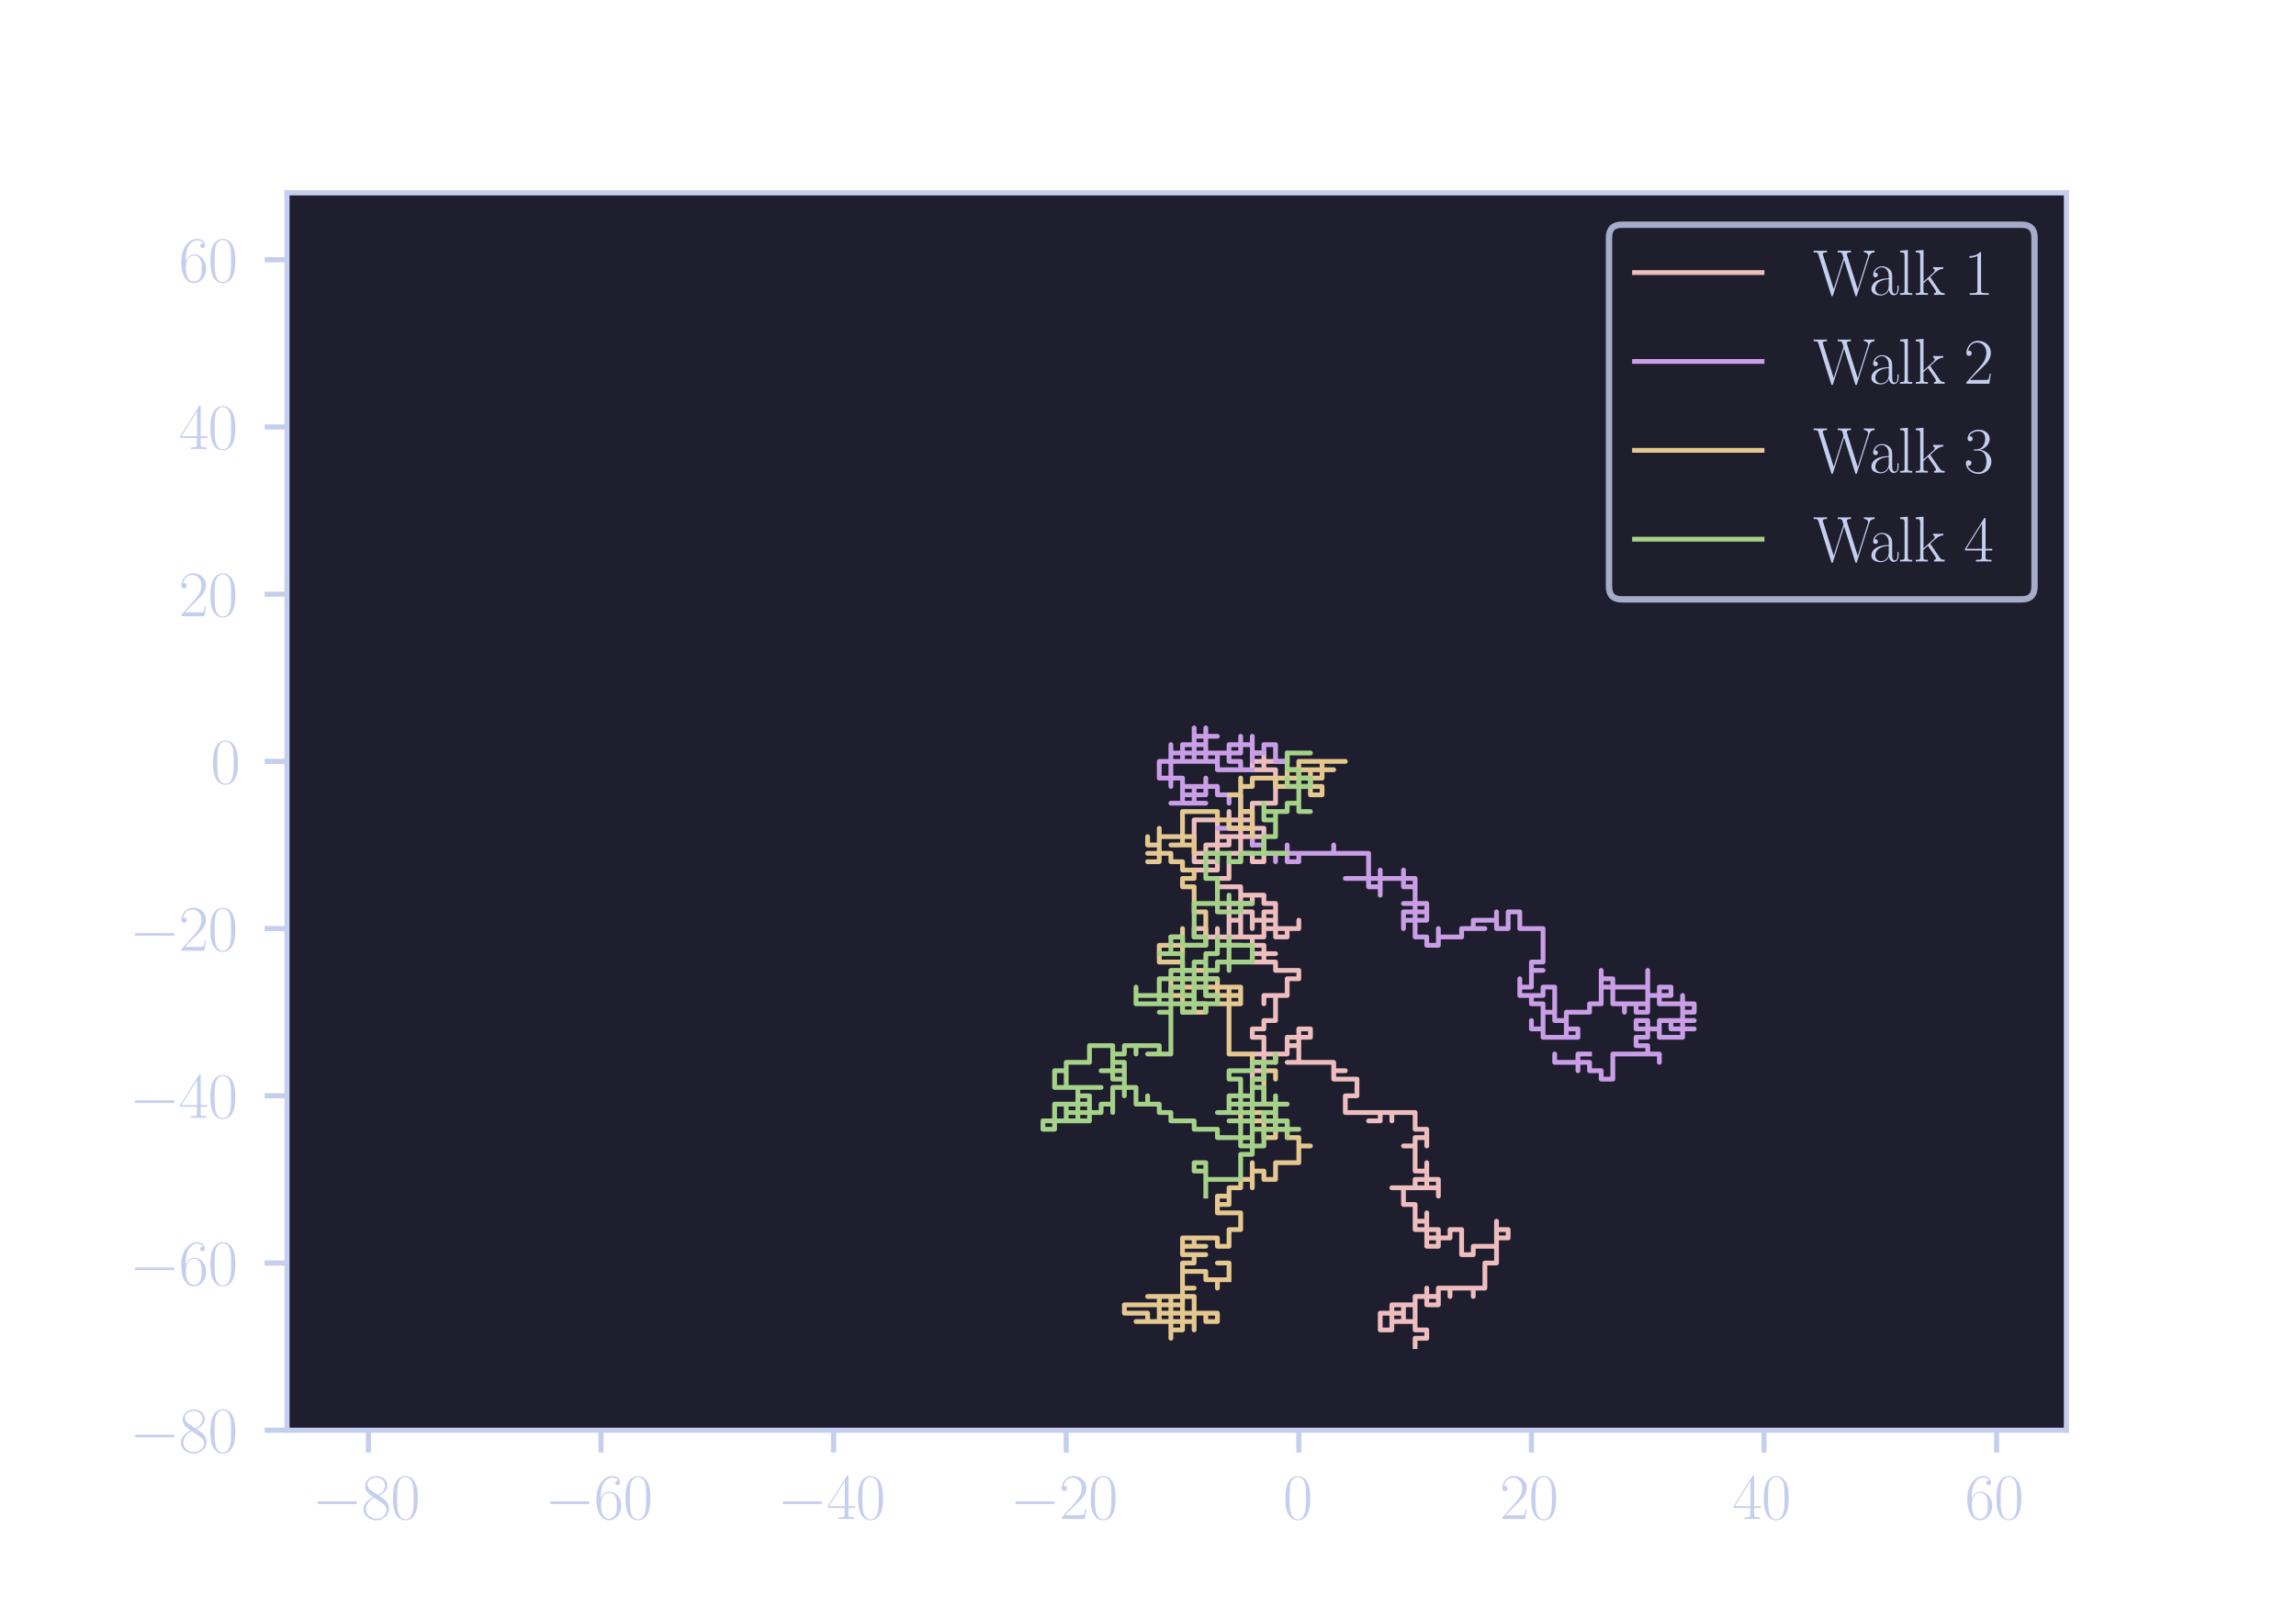 <?xml version="1.0" encoding="utf-8" standalone="no"?>
<!DOCTYPE svg PUBLIC "-//W3C//DTD SVG 1.1//EN"
  "http://www.w3.org/Graphics/SVG/1.1/DTD/svg11.dtd">
<svg xmlns:xlink="http://www.w3.org/1999/xlink" width="360pt" height="252pt" viewBox="0 0 360 252" xmlns="http://www.w3.org/2000/svg" version="1.1">
 <defs>
  <style type="text/css">*{stroke-linejoin: round; stroke-linecap: butt}</style>
 </defs>
 <g id="figure_1">
  <g id="patch_1">
   <path d="M 0 252 
L 360 252 
L 360 0 
L 0 0 
L 0 252 
z
" style="fill: none"/>
  </g>
  <g id="axes_1">
   <g id="patch_2">
    <path d="M 45 224.28 
L 324 224.28 
L 324 30.24 
L 45 30.24 
z
" style="fill: #1e1e2e"/>
   </g>
   <g id="matplotlib.axis_1">
    <g id="xtick_1">
     <g id="line2d_1">
      <defs>
       <path id="m12dd522974" d="M 0 0 
L 0 3.5 
" style="stroke: #c6ceef; stroke-width: 0.8"/>
      </defs>
      <g>
       <use xlink:href="#m12dd522974" x="57.765" y="224.28" style="fill: #c6ceef; stroke: #c6ceef; stroke-width: 0.8"/>
      </g>
     </g>
     <g id="text_1">
      <!-- $\mathdefault{−80}$ -->
      <g style="fill: #c6ceef" transform="translate(48.909 238.198)scale(0.1 -0.1)">
       <defs>
        <path id="CMSY10-0" d="M 4218 1472 
C 4326 1472 4442 1472 4442 1600 
C 4442 1728 4326 1728 4218 1728 
L 755 1728 
C 646 1728 531 1728 531 1600 
C 531 1472 646 1472 755 1472 
L 4218 1472 
z
" transform="scale(0.016)"/>
        <path id="CMR17-38" d="M 1741 2289 
C 2144 2494 2554 2803 2554 3298 
C 2554 3884 1990 4224 1472 4224 
C 890 4224 378 3800 378 3215 
C 378 3054 416 2777 666 2533 
C 730 2469 998 2276 1171 2154 
C 883 2006 211 1652 211 945 
C 211 282 838 -128 1459 -128 
C 2144 -128 2720 366 2720 1022 
C 2720 1607 2330 1877 2074 2051 
L 1741 2289 
z
M 902 2855 
C 851 2887 595 3086 595 3388 
C 595 3781 998 4076 1459 4076 
C 1965 4076 2336 3716 2336 3298 
C 2336 2700 1670 2359 1638 2359 
C 1632 2359 1626 2359 1574 2398 
L 902 2855 
z
M 2080 1536 
C 2176 1466 2483 1253 2483 861 
C 2483 385 2010 25 1472 25 
C 890 25 448 443 448 951 
C 448 1459 838 1884 1280 2083 
L 2080 1536 
z
" transform="scale(0.016)"/>
        <path id="CMR17-30" d="M 2688 2038 
C 2688 2430 2682 3099 2413 3613 
C 2176 4063 1798 4224 1466 4224 
C 1158 4224 768 4082 525 3620 
C 269 3137 243 2539 243 2038 
C 243 1671 250 1112 448 623 
C 723 -39 1216 -128 1466 -128 
C 1760 -128 2208 -7 2470 604 
C 2662 1048 2688 1568 2688 2038 
z
M 1466 -26 
C 1056 -26 813 328 723 816 
C 653 1196 653 1749 653 2109 
C 653 2604 653 3015 736 3407 
C 858 3954 1216 4121 1466 4121 
C 1728 4121 2067 3947 2189 3420 
C 2272 3054 2278 2623 2278 2109 
C 2278 1691 2278 1176 2202 797 
C 2067 96 1690 -26 1466 -26 
z
" transform="scale(0.016)"/>
       </defs>
       <use xlink:href="#CMSY10-0" transform="scale(0.996)"/>
       <use xlink:href="#CMR17-38" transform="translate(77.487 0)scale(0.996)"/>
       <use xlink:href="#CMR17-30" transform="translate(123.178 0)scale(0.996)"/>
      </g>
     </g>
    </g>
    <g id="xtick_2">
     <g id="line2d_2">
      <g>
       <use xlink:href="#m12dd522974" x="94.235" y="224.28" style="fill: #c6ceef; stroke: #c6ceef; stroke-width: 0.8"/>
      </g>
     </g>
     <g id="text_2">
      <!-- $\mathdefault{−60}$ -->
      <g style="fill: #c6ceef" transform="translate(85.38 238.198)scale(0.1 -0.1)">
       <defs>
        <path id="CMR17-36" d="M 678 2198 
C 678 3712 1395 4076 1811 4076 
C 1946 4076 2272 4049 2400 3782 
C 2298 3782 2106 3782 2106 3558 
C 2106 3385 2246 3328 2336 3328 
C 2394 3328 2566 3353 2566 3571 
C 2566 3987 2246 4224 1805 4224 
C 1043 4224 243 3411 243 2011 
C 243 257 966 -128 1478 -128 
C 2099 -128 2688 431 2688 1295 
C 2688 2101 2170 2688 1517 2688 
C 1126 2688 838 2430 678 1979 
L 678 2198 
z
M 1478 25 
C 691 25 691 1212 691 1450 
C 691 1914 909 2585 1504 2585 
C 1613 2585 1926 2585 2138 2140 
C 2253 1889 2253 1624 2253 1302 
C 2253 954 2253 696 2118 438 
C 1978 173 1773 25 1478 25 
z
" transform="scale(0.016)"/>
       </defs>
       <use xlink:href="#CMSY10-0" transform="scale(0.996)"/>
       <use xlink:href="#CMR17-36" transform="translate(77.487 0)scale(0.996)"/>
       <use xlink:href="#CMR17-30" transform="translate(123.178 0)scale(0.996)"/>
      </g>
     </g>
    </g>
    <g id="xtick_3">
     <g id="line2d_3">
      <g>
       <use xlink:href="#m12dd522974" x="130.706" y="224.28" style="fill: #c6ceef; stroke: #c6ceef; stroke-width: 0.8"/>
      </g>
     </g>
     <g id="text_3">
      <!-- $\mathdefault{−40}$ -->
      <g style="fill: #c6ceef" transform="translate(121.85 238.198)scale(0.1 -0.1)">
       <defs>
        <path id="CMR17-34" d="M 2150 4147 
C 2150 4281 2144 4288 2029 4288 
L 128 1254 
L 128 1088 
L 1779 1088 
L 1779 460 
C 1779 230 1766 166 1318 166 
L 1197 166 
L 1197 0 
C 1402 12 1747 12 1965 12 
C 2182 12 2528 12 2733 0 
L 2733 166 
L 2611 166 
C 2163 166 2150 230 2150 460 
L 2150 1088 
L 2803 1088 
L 2803 1254 
L 2150 1254 
L 2150 4147 
z
M 1798 3723 
L 1798 1254 
L 256 1254 
L 1798 3723 
z
" transform="scale(0.016)"/>
       </defs>
       <use xlink:href="#CMSY10-0" transform="scale(0.996)"/>
       <use xlink:href="#CMR17-34" transform="translate(77.487 0)scale(0.996)"/>
       <use xlink:href="#CMR17-30" transform="translate(123.178 0)scale(0.996)"/>
      </g>
     </g>
    </g>
    <g id="xtick_4">
     <g id="line2d_4">
      <g>
       <use xlink:href="#m12dd522974" x="167.176" y="224.28" style="fill: #c6ceef; stroke: #c6ceef; stroke-width: 0.8"/>
      </g>
     </g>
     <g id="text_4">
      <!-- $\mathdefault{−20}$ -->
      <g style="fill: #c6ceef" transform="translate(158.321 238.198)scale(0.1 -0.1)">
       <defs>
        <path id="CMR17-32" d="M 2669 990 
L 2554 990 
C 2490 537 2438 460 2413 422 
C 2381 371 1920 371 1830 371 
L 602 371 
C 832 620 1280 1073 1824 1596 
C 2214 1966 2669 2400 2669 3033 
C 2669 3788 2067 4224 1395 4224 
C 691 4224 262 3603 262 3027 
C 262 2777 448 2745 525 2745 
C 589 2745 781 2783 781 3007 
C 781 3206 614 3264 525 3264 
C 486 3264 448 3257 422 3244 
C 544 3788 915 4057 1306 4057 
C 1862 4057 2227 3616 2227 3033 
C 2227 2477 1901 1998 1536 1583 
L 262 147 
L 262 0 
L 2515 0 
L 2669 990 
z
" transform="scale(0.016)"/>
       </defs>
       <use xlink:href="#CMSY10-0" transform="scale(0.996)"/>
       <use xlink:href="#CMR17-32" transform="translate(77.487 0)scale(0.996)"/>
       <use xlink:href="#CMR17-30" transform="translate(123.178 0)scale(0.996)"/>
      </g>
     </g>
    </g>
    <g id="xtick_5">
     <g id="line2d_5">
      <g>
       <use xlink:href="#m12dd522974" x="203.647" y="224.28" style="fill: #c6ceef; stroke: #c6ceef; stroke-width: 0.8"/>
      </g>
     </g>
     <g id="text_5">
      <!-- $\mathdefault{0}$ -->
      <g style="fill: #c6ceef" transform="translate(201.156 238.198)scale(0.1 -0.1)">
       <use xlink:href="#CMR17-30" transform="scale(0.996)"/>
      </g>
     </g>
    </g>
    <g id="xtick_6">
     <g id="line2d_6">
      <g>
       <use xlink:href="#m12dd522974" x="240.118" y="224.28" style="fill: #c6ceef; stroke: #c6ceef; stroke-width: 0.8"/>
      </g>
     </g>
     <g id="text_6">
      <!-- $\mathdefault{20}$ -->
      <g style="fill: #c6ceef" transform="translate(235.136 238.198)scale(0.1 -0.1)">
       <use xlink:href="#CMR17-32" transform="scale(0.996)"/>
       <use xlink:href="#CMR17-30" transform="translate(45.69 0)scale(0.996)"/>
      </g>
     </g>
    </g>
    <g id="xtick_7">
     <g id="line2d_7">
      <g>
       <use xlink:href="#m12dd522974" x="276.588" y="224.28" style="fill: #c6ceef; stroke: #c6ceef; stroke-width: 0.8"/>
      </g>
     </g>
     <g id="text_7">
      <!-- $\mathdefault{40}$ -->
      <g style="fill: #c6ceef" transform="translate(271.607 238.198)scale(0.1 -0.1)">
       <use xlink:href="#CMR17-34" transform="scale(0.996)"/>
       <use xlink:href="#CMR17-30" transform="translate(45.69 0)scale(0.996)"/>
      </g>
     </g>
    </g>
    <g id="xtick_8">
     <g id="line2d_8">
      <g>
       <use xlink:href="#m12dd522974" x="313.059" y="224.28" style="fill: #c6ceef; stroke: #c6ceef; stroke-width: 0.8"/>
      </g>
     </g>
     <g id="text_8">
      <!-- $\mathdefault{60}$ -->
      <g style="fill: #c6ceef" transform="translate(308.077 238.198)scale(0.1 -0.1)">
       <use xlink:href="#CMR17-36" transform="scale(0.996)"/>
       <use xlink:href="#CMR17-30" transform="translate(45.69 0)scale(0.996)"/>
      </g>
     </g>
    </g>
   </g>
   <g id="matplotlib.axis_2">
    <g id="ytick_1">
     <g id="line2d_9">
      <defs>
       <path id="m3774099c64" d="M 0 0 
L -3.5 0 
" style="stroke: #c6ceef; stroke-width: 0.8"/>
      </defs>
      <g>
       <use xlink:href="#m3774099c64" x="45" y="224.28" style="fill: #c6ceef; stroke: #c6ceef; stroke-width: 0.8"/>
      </g>
     </g>
     <g id="text_9">
      <!-- $\mathdefault{−80}$ -->
      <g style="fill: #c6ceef" transform="translate(20.289 227.739)scale(0.1 -0.1)">
       <use xlink:href="#CMSY10-0" transform="scale(0.996)"/>
       <use xlink:href="#CMR17-38" transform="translate(77.487 0)scale(0.996)"/>
       <use xlink:href="#CMR17-30" transform="translate(123.178 0)scale(0.996)"/>
      </g>
     </g>
    </g>
    <g id="ytick_2">
     <g id="line2d_10">
      <g>
       <use xlink:href="#m3774099c64" x="45" y="198.058" style="fill: #c6ceef; stroke: #c6ceef; stroke-width: 0.8"/>
      </g>
     </g>
     <g id="text_10">
      <!-- $\mathdefault{−60}$ -->
      <g style="fill: #c6ceef" transform="translate(20.289 201.518)scale(0.1 -0.1)">
       <use xlink:href="#CMSY10-0" transform="scale(0.996)"/>
       <use xlink:href="#CMR17-36" transform="translate(77.487 0)scale(0.996)"/>
       <use xlink:href="#CMR17-30" transform="translate(123.178 0)scale(0.996)"/>
      </g>
     </g>
    </g>
    <g id="ytick_3">
     <g id="line2d_11">
      <g>
       <use xlink:href="#m3774099c64" x="45" y="171.837" style="fill: #c6ceef; stroke: #c6ceef; stroke-width: 0.8"/>
      </g>
     </g>
     <g id="text_11">
      <!-- $\mathdefault{−40}$ -->
      <g style="fill: #c6ceef" transform="translate(20.289 175.296)scale(0.1 -0.1)">
       <use xlink:href="#CMSY10-0" transform="scale(0.996)"/>
       <use xlink:href="#CMR17-34" transform="translate(77.487 0)scale(0.996)"/>
       <use xlink:href="#CMR17-30" transform="translate(123.178 0)scale(0.996)"/>
      </g>
     </g>
    </g>
    <g id="ytick_4">
     <g id="line2d_12">
      <g>
       <use xlink:href="#m3774099c64" x="45" y="145.615" style="fill: #c6ceef; stroke: #c6ceef; stroke-width: 0.8"/>
      </g>
     </g>
     <g id="text_12">
      <!-- $\mathdefault{−20}$ -->
      <g style="fill: #c6ceef" transform="translate(20.289 149.074)scale(0.1 -0.1)">
       <use xlink:href="#CMSY10-0" transform="scale(0.996)"/>
       <use xlink:href="#CMR17-32" transform="translate(77.487 0)scale(0.996)"/>
       <use xlink:href="#CMR17-30" transform="translate(123.178 0)scale(0.996)"/>
      </g>
     </g>
    </g>
    <g id="ytick_5">
     <g id="line2d_13">
      <g>
       <use xlink:href="#m3774099c64" x="45" y="119.394" style="fill: #c6ceef; stroke: #c6ceef; stroke-width: 0.8"/>
      </g>
     </g>
     <g id="text_13">
      <!-- $\mathdefault{0}$ -->
      <g style="fill: #c6ceef" transform="translate(33.019 122.853)scale(0.1 -0.1)">
       <use xlink:href="#CMR17-30" transform="scale(0.996)"/>
      </g>
     </g>
    </g>
    <g id="ytick_6">
     <g id="line2d_14">
      <g>
       <use xlink:href="#m3774099c64" x="45" y="93.172" style="fill: #c6ceef; stroke: #c6ceef; stroke-width: 0.8"/>
      </g>
     </g>
     <g id="text_14">
      <!-- $\mathdefault{20}$ -->
      <g style="fill: #c6ceef" transform="translate(28.037 96.631)scale(0.1 -0.1)">
       <use xlink:href="#CMR17-32" transform="scale(0.996)"/>
       <use xlink:href="#CMR17-30" transform="translate(45.69 0)scale(0.996)"/>
      </g>
     </g>
    </g>
    <g id="ytick_7">
     <g id="line2d_15">
      <g>
       <use xlink:href="#m3774099c64" x="45" y="66.95" style="fill: #c6ceef; stroke: #c6ceef; stroke-width: 0.8"/>
      </g>
     </g>
     <g id="text_15">
      <!-- $\mathdefault{40}$ -->
      <g style="fill: #c6ceef" transform="translate(28.037 70.41)scale(0.1 -0.1)">
       <use xlink:href="#CMR17-34" transform="scale(0.996)"/>
       <use xlink:href="#CMR17-30" transform="translate(45.69 0)scale(0.996)"/>
      </g>
     </g>
    </g>
    <g id="ytick_8">
     <g id="line2d_16">
      <g>
       <use xlink:href="#m3774099c64" x="45" y="40.729" style="fill: #c6ceef; stroke: #c6ceef; stroke-width: 0.8"/>
      </g>
     </g>
     <g id="text_16">
      <!-- $\mathdefault{60}$ -->
      <g style="fill: #c6ceef" transform="translate(28.037 44.188)scale(0.1 -0.1)">
       <use xlink:href="#CMR17-36" transform="scale(0.996)"/>
       <use xlink:href="#CMR17-30" transform="translate(45.69 0)scale(0.996)"/>
      </g>
     </g>
    </g>
   </g>
   <g id="line2d_17">
    <path d="M 201.824 119.394 
L 198.176 119.394 
L 198.176 120.705 
L 198.176 119.394 
L 196.353 119.394 
L 198.176 119.394 
L 198.176 118.082 
L 196.353 118.082 
L 198.176 118.082 
L 198.176 119.394 
L 196.353 119.394 
L 196.353 119.394 
L 196.353 120.705 
L 200 120.705 
L 200 125.949 
L 196.353 125.949 
L 196.353 127.26 
L 194.529 127.26 
L 194.529 131.193 
L 194.529 129.882 
L 192.706 129.882 
L 192.706 127.26 
L 192.706 128.571 
L 196.353 128.571 
L 192.706 128.571 
L 192.706 129.882 
L 194.529 129.882 
L 194.529 131.193 
L 192.706 131.193 
L 192.706 132.504 
L 192.706 132.504 
L 190.882 132.504 
L 190.882 133.815 
L 189.059 133.815 
L 189.059 135.126 
L 187.235 135.126 
L 187.235 133.815 
L 189.059 133.815 
L 189.059 136.438 
L 187.235 136.438 
L 189.059 136.438 
L 189.059 133.815 
L 190.882 133.815 
L 190.882 136.438 
L 190.882 135.126 
L 189.059 135.126 
L 189.059 133.815 
L 190.882 133.815 
L 190.882 136.438 
L 190.882 135.126 
L 189.059 135.126 
L 189.059 132.504 
L 189.059 136.438 
L 190.882 136.438 
L 190.882 136.438 
L 190.882 132.504 
L 189.059 132.504 
L 189.059 133.815 
L 187.235 133.815 
L 187.235 128.571 
L 190.882 128.571 
L 190.882 132.504 
L 190.882 132.504 
L 192.706 132.504 
L 192.706 132.504 
L 192.706 131.193 
L 190.882 131.193 
L 194.529 131.193 
L 194.529 133.815 
L 196.353 133.815 
L 196.353 133.815 
L 196.353 135.126 
L 198.176 135.126 
L 198.176 129.882 
L 198.176 131.193 
L 196.353 131.193 
L 196.353 127.26 
L 196.353 129.882 
L 198.176 129.882 
L 198.176 131.193 
L 198.176 129.882 
L 194.529 129.882 
L 194.529 129.882 
L 194.529 131.193 
L 194.529 129.882 
L 196.353 129.882 
L 196.353 131.193 
L 194.529 131.193 
L 196.353 131.193 
L 196.353 132.504 
L 196.353 131.193 
L 194.529 131.193 
L 194.529 133.815 
L 192.706 133.815 
L 194.529 133.815 
L 194.529 135.126 
L 192.706 135.126 
L 192.706 137.749 
L 190.882 137.749 
L 190.882 139.06 
L 194.529 139.06 
L 194.529 142.993 
L 196.353 142.993 
L 196.353 145.615 
L 196.353 144.304 
L 198.176 144.304 
L 198.176 145.615 
L 198.176 144.304 
L 200 144.304 
L 200 142.993 
L 198.176 142.993 
L 198.176 144.304 
L 196.353 144.304 
L 196.353 142.993 
L 194.529 142.993 
L 194.529 145.615 
L 194.529 144.304 
L 192.706 144.304 
L 192.706 141.682 
L 194.529 141.682 
L 194.529 140.371 
L 196.353 140.371 
L 194.529 140.371 
L 194.529 141.682 
L 196.353 141.682 
L 196.353 140.371 
L 198.176 140.371 
L 198.176 141.682 
L 200 141.682 
L 200 146.926 
L 200 146.926 
L 201.824 146.926 
L 201.824 145.615 
L 203.647 145.615 
L 203.647 144.304 
L 203.647 145.615 
L 198.176 145.615 
L 198.176 146.926 
L 192.706 146.926 
L 192.706 148.237 
L 194.529 148.237 
L 190.882 148.237 
L 190.882 146.926 
L 189.059 146.926 
L 190.882 146.926 
L 190.882 145.615 
L 190.882 146.926 
L 189.059 146.926 
L 189.059 145.615 
L 187.235 145.615 
L 187.235 146.926 
L 189.059 146.926 
L 189.059 145.615 
L 189.059 146.926 
L 192.706 146.926 
L 192.706 144.304 
L 194.529 144.304 
L 194.529 144.304 
L 194.529 146.926 
L 194.529 146.926 
L 196.353 146.926 
L 196.353 148.237 
L 198.176 148.237 
L 198.176 149.548 
L 200 149.548 
L 198.176 149.548 
L 198.176 150.859 
L 200 150.859 
L 196.353 150.859 
L 196.353 149.548 
L 198.176 149.548 
L 198.176 150.859 
L 200 150.859 
L 200 152.171 
L 200 150.859 
L 198.176 150.859 
L 200 150.859 
L 200 152.171 
L 203.647 152.171 
L 203.647 153.482 
L 201.824 153.482 
L 201.824 156.104 
L 198.176 156.104 
L 198.176 157.415 
L 198.176 156.104 
L 200 156.104 
L 200 160.037 
L 198.176 160.037 
L 198.176 161.348 
L 196.353 161.348 
L 196.353 162.659 
L 198.176 162.659 
L 198.176 167.904 
L 196.353 167.904 
L 196.353 169.215 
L 198.176 169.215 
L 196.353 169.215 
L 196.353 170.526 
L 196.353 169.215 
L 198.176 169.215 
L 198.176 165.281 
L 196.353 165.281 
L 200 165.281 
L 200 166.592 
L 200 165.281 
L 201.824 165.281 
L 201.824 163.97 
L 201.824 163.97 
L 203.647 163.97 
L 203.647 161.348 
L 205.471 161.348 
L 205.471 162.659 
L 201.824 162.659 
L 201.824 163.97 
L 203.647 163.97 
L 203.647 166.592 
L 201.824 166.592 
L 209.118 166.592 
L 209.118 167.904 
L 210.941 167.904 
L 209.118 167.904 
L 209.118 169.215 
L 212.765 169.215 
L 212.765 171.837 
L 212.765 171.837 
L 210.941 171.837 
L 210.941 174.459 
L 216.412 174.459 
L 216.412 175.77 
L 214.588 175.77 
L 216.412 175.77 
L 216.412 174.459 
L 218.235 174.459 
L 218.235 175.77 
L 218.235 174.459 
L 216.412 174.459 
L 221.882 174.459 
L 221.882 177.081 
L 223.706 177.081 
L 223.706 179.703 
L 223.706 178.392 
L 221.882 178.392 
L 221.882 179.703 
L 220.059 179.703 
L 221.882 179.703 
L 221.882 183.636 
L 223.706 183.636 
L 223.706 182.325 
L 223.706 184.948 
L 225.529 184.948 
L 225.529 187.57 
L 225.529 186.259 
L 218.235 186.259 
L 221.882 186.259 
L 221.882 184.948 
L 223.706 184.948 
L 223.706 186.259 
L 221.882 186.259 
L 221.882 184.948 
L 223.706 184.948 
L 223.706 184.948 
L 223.706 186.259 
L 223.706 184.948 
L 221.882 184.948 
L 223.706 184.948 
L 223.706 183.636 
L 223.706 184.948 
L 221.882 184.948 
L 221.882 186.259 
L 220.059 186.259 
L 220.059 188.881 
L 221.882 188.881 
L 221.882 192.814 
L 221.882 191.503 
L 223.706 191.503 
L 223.706 192.814 
L 221.882 192.814 
L 221.882 191.503 
L 223.706 191.503 
L 223.706 190.192 
L 223.706 192.814 
L 225.529 192.814 
L 225.529 194.125 
L 223.706 194.125 
L 223.706 192.814 
L 223.706 195.436 
L 225.529 195.436 
L 225.529 194.125 
L 227.353 194.125 
L 227.353 192.814 
L 229.176 192.814 
L 229.176 196.747 
L 231 196.747 
L 231 195.436 
L 234.647 195.436 
L 234.647 191.503 
L 234.647 192.814 
L 236.471 192.814 
L 236.471 194.125 
L 234.647 194.125 
L 234.647 198.058 
L 234.647 198.058 
L 232.824 198.058 
L 232.824 201.992 
L 231 201.992 
L 231 203.303 
L 231 201.992 
L 227.353 201.992 
L 227.353 203.303 
L 227.353 201.992 
L 225.529 201.992 
L 225.529 204.614 
L 225.529 203.303 
L 223.706 203.303 
L 225.529 203.303 
L 225.529 204.614 
L 223.706 204.614 
L 223.706 201.992 
L 223.706 203.303 
L 225.529 203.303 
L 223.706 203.303 
L 223.706 204.614 
L 223.706 203.303 
L 221.882 203.303 
L 221.882 205.925 
L 221.882 204.614 
L 218.235 204.614 
L 218.235 205.925 
L 220.059 205.925 
L 216.412 205.925 
L 216.412 208.547 
L 218.235 208.547 
L 218.235 205.925 
L 218.235 207.236 
L 220.059 207.236 
L 220.059 204.614 
L 220.059 207.236 
L 218.235 207.236 
L 221.882 207.236 
L 221.882 205.925 
L 221.882 208.547 
L 223.706 208.547 
L 223.706 209.858 
L 221.882 209.858 
L 221.882 211.169 
L 221.882 211.169 
" clip-path="url(#p55b8bc92ee)" style="fill: none; stroke: #eebebe; stroke-width: 0.75; stroke-linecap: square"/>
   </g>
   <g id="line2d_18">
    <path d="M 201.824 119.394 
L 200 119.394 
L 201.824 119.394 
L 201.824 118.082 
L 201.824 119.394 
L 200 119.394 
L 200 116.771 
L 200 116.771 
L 198.176 116.771 
L 198.176 118.082 
L 196.353 118.082 
L 196.353 119.394 
L 196.353 115.46 
L 196.353 116.771 
L 194.529 116.771 
L 194.529 118.082 
L 194.529 116.771 
L 196.353 116.771 
L 196.353 115.46 
L 196.353 116.771 
L 194.529 116.771 
L 194.529 115.46 
L 194.529 116.771 
L 192.706 116.771 
L 192.706 118.082 
L 190.882 118.082 
L 194.529 118.082 
L 192.706 118.082 
L 192.706 119.394 
L 194.529 119.394 
L 194.529 120.705 
L 196.353 120.705 
L 190.882 120.705 
L 190.882 119.394 
L 189.059 119.394 
L 190.882 119.394 
L 190.882 118.082 
L 189.059 118.082 
L 189.059 116.771 
L 189.059 119.394 
L 185.412 119.394 
L 190.882 119.394 
L 189.059 119.394 
L 189.059 118.082 
L 189.059 118.082 
L 185.412 118.082 
L 185.412 119.394 
L 183.588 119.394 
L 183.588 118.082 
L 183.588 119.394 
L 185.412 119.394 
L 183.588 119.394 
L 183.588 120.705 
L 183.588 116.771 
L 183.588 118.082 
L 185.412 118.082 
L 185.412 118.082 
L 185.412 116.771 
L 189.059 116.771 
L 187.235 116.771 
L 187.235 114.149 
L 187.235 115.46 
L 189.059 115.46 
L 189.059 114.149 
L 189.059 115.46 
L 187.235 115.46 
L 190.882 115.46 
L 189.059 115.46 
L 189.059 116.771 
L 187.235 116.771 
L 187.235 115.46 
L 187.235 116.771 
L 185.412 116.771 
L 187.235 116.771 
L 187.235 119.394 
L 187.235 118.082 
L 185.412 118.082 
L 185.412 119.394 
L 183.588 119.394 
L 183.588 118.082 
L 183.588 123.327 
L 183.588 119.394 
L 181.765 119.394 
L 181.765 122.016 
L 185.412 122.016 
L 185.412 124.638 
L 185.412 123.327 
L 189.059 123.327 
L 189.059 124.638 
L 187.235 124.638 
L 187.235 125.949 
L 183.588 125.949 
L 185.412 125.949 
L 185.412 124.638 
L 187.235 124.638 
L 187.235 125.949 
L 189.059 125.949 
L 185.412 125.949 
L 185.412 124.638 
L 187.235 124.638 
L 187.235 123.327 
L 189.059 123.327 
L 189.059 122.016 
L 189.059 124.638 
L 189.059 123.327 
L 190.882 123.327 
L 190.882 124.638 
L 190.882 124.638 
L 192.706 124.638 
L 192.706 125.949 
L 192.706 124.638 
L 194.529 124.638 
L 194.529 129.882 
L 190.882 129.882 
L 196.353 129.882 
L 196.353 132.504 
L 198.176 132.504 
L 198.176 133.815 
L 201.824 133.815 
L 200 133.815 
L 200 135.126 
L 200 133.815 
L 205.471 133.815 
L 201.824 133.815 
L 201.824 132.504 
L 201.824 135.126 
L 201.824 135.126 
L 203.647 135.126 
L 203.647 133.815 
L 209.118 133.815 
L 209.118 132.504 
L 209.118 133.815 
L 214.588 133.815 
L 214.588 137.749 
L 216.412 137.749 
L 210.941 137.749 
L 214.588 137.749 
L 214.588 139.06 
L 216.412 139.06 
L 216.412 139.06 
L 216.412 136.438 
L 216.412 140.371 
L 216.412 137.749 
L 214.588 137.749 
L 221.882 137.749 
L 221.882 139.06 
L 220.059 139.06 
L 220.059 136.438 
L 220.059 137.749 
L 221.882 137.749 
L 221.882 144.304 
L 221.882 142.993 
L 220.059 142.993 
L 220.059 144.304 
L 221.882 144.304 
L 221.882 145.615 
L 221.882 144.304 
L 223.706 144.304 
L 223.706 141.682 
L 223.706 141.682 
L 220.059 141.682 
L 221.882 141.682 
L 221.882 140.371 
L 221.882 142.993 
L 223.706 142.993 
L 223.706 144.304 
L 220.059 144.304 
L 220.059 145.615 
L 220.059 144.304 
L 221.882 144.304 
L 221.882 145.615 
L 221.882 144.304 
L 220.059 144.304 
L 221.882 144.304 
L 221.882 145.615 
L 221.882 144.304 
L 220.059 144.304 
L 221.882 144.304 
L 221.882 146.926 
L 223.706 146.926 
L 223.706 148.237 
L 225.529 148.237 
L 225.529 145.615 
L 225.529 146.926 
L 229.176 146.926 
L 229.176 145.615 
L 232.824 145.615 
L 231 145.615 
L 231 144.304 
L 234.647 144.304 
L 234.647 144.304 
L 234.647 142.993 
L 234.647 145.615 
L 236.471 145.615 
L 236.471 142.993 
L 238.294 142.993 
L 238.294 145.615 
L 241.941 145.615 
L 241.941 150.859 
L 240.118 150.859 
L 240.118 152.171 
L 241.941 152.171 
L 240.118 152.171 
L 240.118 154.793 
L 238.294 154.793 
L 238.294 153.482 
L 238.294 156.104 
L 240.118 156.104 
L 240.118 157.415 
L 241.941 157.415 
L 240.118 157.415 
L 240.118 156.104 
L 241.941 156.104 
L 241.941 154.793 
L 243.765 154.793 
L 243.765 160.037 
L 243.765 158.726 
L 241.941 158.726 
L 241.941 157.415 
L 241.941 161.348 
L 240.118 161.348 
L 240.118 160.037 
L 240.118 161.348 
L 241.941 161.348 
L 241.941 162.659 
L 245.588 162.659 
L 245.588 161.348 
L 247.412 161.348 
L 247.412 162.659 
L 245.588 162.659 
L 245.588 160.037 
L 243.765 160.037 
L 245.588 160.037 
L 245.588 158.726 
L 249.235 158.726 
L 249.235 157.415 
L 249.235 157.415 
L 251.059 157.415 
L 251.059 154.793 
L 254.706 154.793 
L 251.059 154.793 
L 251.059 152.171 
L 251.059 153.482 
L 252.882 153.482 
L 252.882 157.415 
L 254.706 157.415 
L 254.706 158.726 
L 254.706 157.415 
L 258.353 157.415 
L 258.353 154.793 
L 256.529 154.793 
L 258.353 154.793 
L 258.353 153.482 
L 258.353 154.793 
L 254.706 154.793 
L 258.353 154.793 
L 258.353 152.171 
L 258.353 157.415 
L 256.529 157.415 
L 256.529 158.726 
L 258.353 158.726 
L 258.353 156.104 
L 262 156.104 
L 262 154.793 
L 260.176 154.793 
L 260.176 157.415 
L 263.824 157.415 
L 263.824 160.037 
L 263.824 156.104 
L 263.824 158.726 
L 265.647 158.726 
L 265.647 157.415 
L 263.824 157.415 
L 263.824 161.348 
L 262 161.348 
L 262 160.037 
L 260.176 160.037 
L 265.647 160.037 
L 263.824 160.037 
L 263.824 158.726 
L 263.824 161.348 
L 265.647 161.348 
L 262 161.348 
L 262 160.037 
L 262 161.348 
L 263.824 161.348 
L 263.824 162.659 
L 260.176 162.659 
L 260.176 160.037 
L 260.176 161.348 
L 256.529 161.348 
L 256.529 160.037 
L 258.353 160.037 
L 258.353 160.037 
L 258.353 162.659 
L 256.529 162.659 
L 256.529 163.97 
L 258.353 163.97 
L 258.353 165.281 
L 260.176 165.281 
L 260.176 166.592 
L 260.176 165.281 
L 252.882 165.281 
L 252.882 169.215 
L 251.059 169.215 
L 251.059 169.215 
L 251.059 167.904 
L 249.235 167.904 
L 249.235 166.592 
L 243.765 166.592 
L 243.765 165.281 
L 243.765 166.592 
L 247.412 166.592 
L 247.412 165.281 
L 247.412 166.592 
L 249.235 166.592 
L 247.412 166.592 
L 247.412 167.904 
L 247.412 165.281 
L 249.235 165.281 
L 249.235 165.281 
" clip-path="url(#p55b8bc92ee)" style="fill: none; stroke: #ca9ee6; stroke-width: 0.75; stroke-linecap: square"/>
   </g>
   <g id="line2d_19">
    <path d="M 203.647 120.705 
L 203.647 122.016 
L 200 122.016 
L 200 123.327 
L 203.647 123.327 
L 201.824 123.327 
L 201.824 122.016 
L 200 122.016 
L 201.824 122.016 
L 201.824 120.705 
L 203.647 120.705 
L 203.647 122.016 
L 203.647 122.016 
L 207.294 122.016 
L 207.294 119.394 
L 210.941 119.394 
L 207.294 119.394 
L 207.294 120.705 
L 207.294 119.394 
L 203.647 119.394 
L 203.647 120.705 
L 209.118 120.705 
L 205.471 120.705 
L 205.471 124.638 
L 207.294 124.638 
L 207.294 123.327 
L 203.647 123.327 
L 203.647 122.016 
L 196.353 122.016 
L 196.353 123.327 
L 194.529 123.327 
L 194.529 122.016 
L 194.529 124.638 
L 192.706 124.638 
L 194.529 124.638 
L 194.529 127.26 
L 196.353 127.26 
L 196.353 131.193 
L 196.353 129.882 
L 194.529 129.882 
L 194.529 127.26 
L 194.529 129.882 
L 192.706 129.882 
L 192.706 128.571 
L 190.882 128.571 
L 190.882 127.26 
L 185.412 127.26 
L 185.412 131.193 
L 187.235 131.193 
L 187.235 133.815 
L 187.235 132.504 
L 185.412 132.504 
L 185.412 131.193 
L 185.412 132.504 
L 183.588 132.504 
L 187.235 132.504 
L 187.235 131.193 
L 181.765 131.193 
L 181.765 129.882 
L 181.765 133.815 
L 179.941 133.815 
L 181.765 133.815 
L 181.765 135.126 
L 179.941 135.126 
L 181.765 135.126 
L 181.765 132.504 
L 179.941 132.504 
L 179.941 131.193 
L 179.941 132.504 
L 181.765 132.504 
L 181.765 133.815 
L 183.588 133.815 
L 183.588 135.126 
L 185.412 135.126 
L 185.412 136.438 
L 187.235 136.438 
L 187.235 137.749 
L 187.235 137.749 
L 185.412 137.749 
L 185.412 139.06 
L 187.235 139.06 
L 187.235 142.993 
L 189.059 142.993 
L 189.059 148.237 
L 185.412 148.237 
L 185.412 145.615 
L 185.412 146.926 
L 183.588 146.926 
L 185.412 146.926 
L 185.412 149.548 
L 185.412 148.237 
L 181.765 148.237 
L 181.765 150.859 
L 185.412 150.859 
L 185.412 152.171 
L 189.059 152.171 
L 189.059 152.171 
L 189.059 153.482 
L 190.882 153.482 
L 190.882 154.793 
L 187.235 154.793 
L 187.235 153.482 
L 189.059 153.482 
L 185.412 153.482 
L 185.412 156.104 
L 185.412 154.793 
L 183.588 154.793 
L 183.588 153.482 
L 183.588 156.104 
L 181.765 156.104 
L 187.235 156.104 
L 187.235 158.726 
L 185.412 158.726 
L 185.412 157.415 
L 187.235 157.415 
L 187.235 158.726 
L 187.235 157.415 
L 185.412 157.415 
L 185.412 158.726 
L 185.412 156.104 
L 185.412 157.415 
L 187.235 157.415 
L 187.235 158.726 
L 189.059 158.726 
L 189.059 157.415 
L 189.059 157.415 
L 187.235 157.415 
L 187.235 153.482 
L 183.588 153.482 
L 183.588 154.793 
L 187.235 154.793 
L 187.235 156.104 
L 187.235 154.793 
L 192.706 154.793 
L 190.882 154.793 
L 190.882 156.104 
L 190.882 156.104 
L 194.529 156.104 
L 192.706 156.104 
L 192.706 154.793 
L 189.059 154.793 
L 189.059 156.104 
L 190.882 156.104 
L 190.882 157.415 
L 190.882 157.415 
L 194.529 157.415 
L 194.529 156.104 
L 190.882 156.104 
L 190.882 154.793 
L 190.882 154.793 
L 192.706 154.793 
L 192.706 154.793 
L 192.706 156.104 
L 192.706 154.793 
L 194.529 154.793 
L 194.529 154.793 
L 194.529 156.104 
L 192.706 156.104 
L 192.706 165.281 
L 196.353 165.281 
L 196.353 166.592 
L 198.176 166.592 
L 198.176 167.904 
L 200 167.904 
L 200 169.215 
L 200 167.904 
L 198.176 167.904 
L 198.176 173.148 
L 200 173.148 
L 200 177.081 
L 200 175.77 
L 201.824 175.77 
L 196.353 175.77 
L 198.176 175.77 
L 198.176 174.459 
L 196.353 174.459 
L 196.353 175.77 
L 194.529 175.77 
L 194.529 174.459 
L 196.353 174.459 
L 196.353 175.77 
L 198.176 175.77 
L 198.176 177.081 
L 200 177.081 
L 200 178.392 
L 198.176 178.392 
L 198.176 175.77 
L 200 175.77 
L 200 174.459 
L 200 177.081 
L 201.824 177.081 
L 201.824 175.77 
L 201.824 178.392 
L 203.647 178.392 
L 203.647 179.703 
L 205.471 179.703 
L 203.647 179.703 
L 203.647 182.325 
L 200 182.325 
L 200 184.948 
L 198.176 184.948 
L 198.176 183.636 
L 196.353 183.636 
L 196.353 182.325 
L 196.353 183.636 
L 198.176 183.636 
L 196.353 183.636 
L 196.353 186.259 
L 196.353 184.948 
L 194.529 184.948 
L 194.529 186.259 
L 192.706 186.259 
L 192.706 188.881 
L 192.706 188.881 
L 190.882 188.881 
L 192.706 188.881 
L 192.706 187.57 
L 190.882 187.57 
L 190.882 190.192 
L 194.529 190.192 
L 194.529 192.814 
L 192.706 192.814 
L 192.706 195.436 
L 190.882 195.436 
L 190.882 195.436 
L 190.882 194.125 
L 185.412 194.125 
L 187.235 194.125 
L 187.235 195.436 
L 187.235 195.436 
L 189.059 195.436 
L 185.412 195.436 
L 185.412 194.125 
L 185.412 196.747 
L 189.059 196.747 
L 187.235 196.747 
L 187.235 198.058 
L 185.412 198.058 
L 185.412 203.303 
L 187.235 203.303 
L 187.235 205.925 
L 189.059 205.925 
L 189.059 207.236 
L 190.882 207.236 
L 190.882 205.925 
L 189.059 205.925 
L 189.059 207.236 
L 190.882 207.236 
L 189.059 207.236 
L 189.059 205.925 
L 187.235 205.925 
L 187.235 208.547 
L 187.235 207.236 
L 183.588 207.236 
L 183.588 205.925 
L 185.412 205.925 
L 185.412 205.925 
L 185.412 203.303 
L 183.588 203.303 
L 183.588 207.236 
L 178.118 207.236 
L 181.765 207.236 
L 181.765 203.303 
L 179.941 203.303 
L 183.588 203.303 
L 181.765 203.303 
L 181.765 204.614 
L 185.412 204.614 
L 185.412 205.925 
L 187.235 205.925 
L 185.412 205.925 
L 185.412 204.614 
L 185.412 207.236 
L 185.412 204.614 
L 183.588 204.614 
L 185.412 204.614 
L 185.412 203.303 
L 183.588 203.303 
L 185.412 203.303 
L 185.412 204.614 
L 183.588 204.614 
L 183.588 207.236 
L 181.765 207.236 
L 183.588 207.236 
L 183.588 209.858 
L 183.588 208.547 
L 185.412 208.547 
L 185.412 207.236 
L 181.765 207.236 
L 181.765 205.925 
L 181.765 207.236 
L 179.941 207.236 
L 179.941 205.925 
L 176.294 205.925 
L 176.294 204.614 
L 183.588 204.614 
L 181.765 204.614 
L 181.765 205.925 
L 185.412 205.925 
L 185.412 204.614 
L 185.412 205.925 
L 183.588 205.925 
L 183.588 207.236 
L 183.588 205.925 
L 181.765 205.925 
L 183.588 205.925 
L 183.588 207.236 
L 181.765 207.236 
L 181.765 205.925 
L 183.588 205.925 
L 183.588 203.303 
L 185.412 203.303 
L 185.412 201.992 
L 185.412 201.992 
L 187.235 201.992 
L 185.412 201.992 
L 185.412 199.369 
L 189.059 199.369 
L 189.059 200.681 
L 190.882 200.681 
L 190.882 201.992 
L 190.882 200.681 
L 192.706 200.681 
L 192.706 198.058 
L 190.882 198.058 
L 192.706 198.058 
L 192.706 200.681 
L 192.706 200.681 
" clip-path="url(#p55b8bc92ee)" style="fill: none; stroke: #e5c890; stroke-width: 0.75; stroke-linecap: square"/>
   </g>
   <g id="line2d_20">
    <path d="M 203.647 118.082 
L 205.471 118.082 
L 201.824 118.082 
L 201.824 120.705 
L 203.647 120.705 
L 203.647 122.016 
L 205.471 122.016 
L 205.471 123.327 
L 201.824 123.327 
L 201.824 122.016 
L 201.824 123.327 
L 205.471 123.327 
L 205.471 123.327 
L 205.471 122.016 
L 203.647 122.016 
L 203.647 125.949 
L 201.824 125.949 
L 203.647 125.949 
L 203.647 127.26 
L 205.471 127.26 
L 203.647 127.26 
L 203.647 125.949 
L 201.824 125.949 
L 201.824 127.26 
L 198.176 127.26 
L 198.176 125.949 
L 198.176 128.571 
L 200 128.571 
L 200 127.26 
L 200 131.193 
L 198.176 131.193 
L 198.176 133.815 
L 201.824 133.815 
L 194.529 133.815 
L 194.529 135.126 
L 192.706 135.126 
L 192.706 133.815 
L 190.882 133.815 
L 190.882 135.126 
L 190.882 133.815 
L 189.059 133.815 
L 189.059 137.749 
L 190.882 137.749 
L 190.882 141.682 
L 189.059 141.682 
L 190.882 141.682 
L 190.882 142.993 
L 194.529 142.993 
L 194.529 141.682 
L 196.353 141.682 
L 192.706 141.682 
L 192.706 140.371 
L 192.706 141.682 
L 187.235 141.682 
L 187.235 146.926 
L 189.059 146.926 
L 189.059 148.237 
L 185.412 148.237 
L 185.412 146.926 
L 183.588 146.926 
L 183.588 149.548 
L 181.765 149.548 
L 185.412 149.548 
L 185.412 153.482 
L 187.235 153.482 
L 187.235 154.793 
L 187.235 153.482 
L 189.059 153.482 
L 187.235 153.482 
L 187.235 152.171 
L 187.235 156.104 
L 187.235 154.793 
L 189.059 154.793 
L 189.059 156.104 
L 190.882 156.104 
L 190.882 157.415 
L 189.059 157.415 
L 189.059 158.726 
L 189.059 157.415 
L 187.235 157.415 
L 187.235 158.726 
L 187.235 156.104 
L 187.235 156.104 
L 185.412 156.104 
L 185.412 154.793 
L 183.588 154.793 
L 183.588 154.793 
L 183.588 157.415 
L 185.412 157.415 
L 185.412 158.726 
L 187.235 158.726 
L 187.235 156.104 
L 187.235 157.415 
L 183.588 157.415 
L 183.588 154.793 
L 185.412 154.793 
L 185.412 152.171 
L 185.412 152.171 
L 187.235 152.171 
L 187.235 150.859 
L 189.059 150.859 
L 189.059 152.171 
L 189.059 149.548 
L 190.882 149.548 
L 190.882 148.237 
L 192.706 148.237 
L 192.706 149.548 
L 192.706 148.237 
L 190.882 148.237 
L 190.882 146.926 
L 190.882 148.237 
L 192.706 148.237 
L 192.706 152.171 
L 192.706 150.859 
L 196.353 150.859 
L 196.353 148.237 
L 192.706 148.237 
L 192.706 146.926 
L 192.706 150.859 
L 192.706 150.859 
L 190.882 150.859 
L 190.882 152.171 
L 190.882 152.171 
L 189.059 152.171 
L 189.059 153.482 
L 187.235 153.482 
L 190.882 153.482 
L 189.059 153.482 
L 189.059 154.793 
L 187.235 154.793 
L 187.235 153.482 
L 189.059 153.482 
L 187.235 153.482 
L 187.235 156.104 
L 187.235 152.171 
L 185.412 152.171 
L 185.412 153.482 
L 187.235 153.482 
L 187.235 152.171 
L 187.235 153.482 
L 185.412 153.482 
L 185.412 152.171 
L 183.588 152.171 
L 183.588 153.482 
L 185.412 153.482 
L 181.765 153.482 
L 181.765 156.104 
L 183.588 156.104 
L 183.588 157.415 
L 183.588 156.104 
L 181.765 156.104 
L 181.765 157.415 
L 178.118 157.415 
L 178.118 154.793 
L 178.118 156.104 
L 183.588 156.104 
L 181.765 156.104 
L 181.765 157.415 
L 183.588 157.415 
L 183.588 157.415 
L 183.588 158.726 
L 181.765 158.726 
L 183.588 158.726 
L 183.588 165.281 
L 179.941 165.281 
L 181.765 165.281 
L 181.765 163.97 
L 178.118 163.97 
L 178.118 165.281 
L 178.118 163.97 
L 176.294 163.97 
L 176.294 165.281 
L 174.471 165.281 
L 174.471 163.97 
L 174.471 167.904 
L 172.647 167.904 
L 176.294 167.904 
L 174.471 167.904 
L 174.471 169.215 
L 176.294 169.215 
L 176.294 166.592 
L 174.471 166.592 
L 174.471 163.97 
L 170.824 163.97 
L 170.824 166.592 
L 167.176 166.592 
L 167.176 167.904 
L 165.353 167.904 
L 165.353 170.526 
L 172.647 170.526 
L 167.176 170.526 
L 167.176 167.904 
L 167.176 170.526 
L 169 170.526 
L 169 171.837 
L 170.824 171.837 
L 170.824 175.77 
L 167.176 175.77 
L 167.176 174.459 
L 167.176 175.77 
L 165.353 175.77 
L 165.353 177.081 
L 163.529 177.081 
L 163.529 175.77 
L 165.353 175.77 
L 165.353 173.148 
L 167.176 173.148 
L 167.176 174.459 
L 169 174.459 
L 167.176 174.459 
L 167.176 173.148 
L 169 173.148 
L 169 171.837 
L 170.824 171.837 
L 170.824 173.148 
L 169 173.148 
L 169 175.77 
L 167.176 175.77 
L 167.176 174.459 
L 169 174.459 
L 169 173.148 
L 169 174.459 
L 172.647 174.459 
L 172.647 174.459 
L 172.647 173.148 
L 174.471 173.148 
L 174.471 174.459 
L 174.471 170.526 
L 176.294 170.526 
L 176.294 171.837 
L 176.294 169.215 
L 176.294 170.526 
L 178.118 170.526 
L 178.118 173.148 
L 179.941 173.148 
L 179.941 173.148 
L 179.941 171.837 
L 179.941 173.148 
L 181.765 173.148 
L 181.765 174.459 
L 183.588 174.459 
L 183.588 175.77 
L 183.588 175.77 
L 187.235 175.77 
L 187.235 177.081 
L 190.882 177.081 
L 190.882 178.392 
L 196.353 178.392 
L 196.353 177.081 
L 196.353 179.703 
L 198.176 179.703 
L 198.176 177.081 
L 196.353 177.081 
L 196.353 173.148 
L 196.353 177.081 
L 203.647 177.081 
L 201.824 177.081 
L 201.824 178.392 
L 201.824 175.77 
L 200 175.77 
L 200 174.459 
L 198.176 174.459 
L 198.176 175.77 
L 201.824 175.77 
L 201.824 177.081 
L 200 177.081 
L 200 173.148 
L 201.824 173.148 
L 198.176 173.148 
L 200 173.148 
L 200 171.837 
L 200 173.148 
L 198.176 173.148 
L 198.176 170.526 
L 196.353 170.526 
L 196.353 171.837 
L 194.529 171.837 
L 194.529 173.148 
L 194.529 169.215 
L 192.706 169.215 
L 192.706 167.904 
L 196.353 167.904 
L 196.353 166.592 
L 200 166.592 
L 200 166.592 
L 200 165.281 
L 200 166.592 
L 198.176 166.592 
L 198.176 169.215 
L 196.353 169.215 
L 196.353 170.526 
L 196.353 170.526 
L 198.176 170.526 
L 198.176 173.148 
L 196.353 173.148 
L 196.353 171.837 
L 192.706 171.837 
L 192.706 174.459 
L 190.882 174.459 
L 192.706 174.459 
L 192.706 173.148 
L 192.706 173.148 
L 196.353 173.148 
L 194.529 173.148 
L 194.529 174.459 
L 192.706 174.459 
L 196.353 174.459 
L 196.353 175.77 
L 192.706 175.77 
L 194.529 175.77 
L 194.529 179.703 
L 196.353 179.703 
L 196.353 181.014 
L 194.529 181.014 
L 194.529 184.948 
L 194.529 184.948 
L 189.059 184.948 
L 189.059 183.636 
L 187.235 183.636 
L 187.235 182.325 
L 189.059 182.325 
L 189.059 187.57 
L 189.059 187.57 
" clip-path="url(#p55b8bc92ee)" style="fill: none; stroke: #a6d189; stroke-width: 0.75; stroke-linecap: square"/>
   </g>
   <g id="patch_3">
    <path d="M 45 224.28 
L 45 30.24 
" style="fill: none; stroke: #c6ceef; stroke-width: 0.8; stroke-linejoin: miter; stroke-linecap: square"/>
   </g>
   <g id="patch_4">
    <path d="M 324 224.28 
L 324 30.24 
" style="fill: none; stroke: #c6ceef; stroke-width: 0.8; stroke-linejoin: miter; stroke-linecap: square"/>
   </g>
   <g id="patch_5">
    <path d="M 45 224.28 
L 324 224.28 
" style="fill: none; stroke: #c6ceef; stroke-width: 0.8; stroke-linejoin: miter; stroke-linecap: square"/>
   </g>
   <g id="patch_6">
    <path d="M 45 30.24 
L 324 30.24 
" style="fill: none; stroke: #c6ceef; stroke-width: 0.8; stroke-linejoin: miter; stroke-linecap: square"/>
   </g>
   <g id="legend_1">
    <g id="patch_7">
     <path d="M 254.282 93.989 
L 317 93.989 
Q 319 93.989 319 91.989 
L 319 37.24 
Q 319 35.24 317 35.24 
L 254.282 35.24 
Q 252.282 35.24 252.282 37.24 
L 252.282 91.989 
Q 252.282 93.989 254.282 93.989 
z
" style="fill: #1e1e2e; opacity: 0.8; stroke: #c6ceef; stroke-linejoin: miter"/>
    </g>
    <g id="line2d_21">
     <path d="M 256.282 42.74 
L 266.282 42.74 
L 276.282 42.74 
" style="fill: none; stroke: #eebebe; stroke-width: 0.75; stroke-linecap: square"/>
    </g>
    <g id="text_17">
     <!-- Walk 1 -->
     <g style="fill: #c6ceef" transform="translate(284.282 46.24)scale(0.1 -0.1)">
      <defs>
       <path id="CMR17-57" d="M 5523 3775 
C 5581 3948 5677 4173 6048 4185 
L 6048 4352 
C 5939 4345 5715 4339 5600 4339 
C 5440 4339 5158 4339 5005 4352 
L 5005 4185 
C 5293 4179 5414 4019 5414 3865 
C 5414 3820 5408 3794 5382 3724 
L 4390 557 
L 3347 3890 
C 3328 3955 3322 3980 3322 4006 
C 3322 4185 3603 4185 3725 4185 
L 3725 4352 
C 3539 4339 3219 4339 3021 4339 
C 2861 4339 2573 4339 2426 4352 
L 2426 4185 
C 2720 4185 2797 4166 2861 4051 
C 2886 3993 2989 3660 2989 3640 
C 2989 3615 2976 3576 2970 3557 
L 2029 564 
L 986 3890 
C 954 3980 954 3993 954 4006 
C 954 4185 1235 4185 1363 4185 
L 1363 4352 
C 1178 4339 858 4339 659 4339 
C 493 4339 211 4339 58 4352 
L 58 4185 
C 442 4185 467 4147 531 3942 
L 1779 -20 
C 1811 -116 1811 -128 1869 -128 
C 1920 -128 1939 -116 1965 -26 
L 3053 3448 
L 4141 -26 
C 4166 -116 4186 -128 4237 -128 
C 4294 -128 4294 -116 4326 -20 
L 5523 3775 
z
" transform="scale(0.016)"/>
       <path id="CMR17-61" d="M 2304 1656 
C 2304 2048 2304 2275 2035 2534 
C 1798 2751 1523 2816 1306 2816 
C 800 2816 435 2408 435 1977 
C 435 1740 627 1728 666 1728 
C 749 1728 896 1779 896 1958 
C 896 2118 774 2188 666 2188 
C 640 2188 608 2182 589 2176 
C 723 2594 1069 2713 1293 2713 
C 1613 2713 1965 2421 1965 1875 
L 1965 1632 
C 1587 1619 1133 1568 774 1373 
C 371 1147 256 822 256 576 
C 256 77 832 -64 1171 -64 
C 1523 -64 1850 135 1990 505 
C 2003 219 2182 -39 2464 -39 
C 2598 -39 2938 51 2938 563 
L 2938 926 
L 2822 926 
L 2822 557 
C 2822 161 2650 109 2566 109 
C 2304 109 2304 446 2304 732 
L 2304 1656 
z
M 1965 887 
C 1965 323 1568 38 1216 38 
C 896 38 646 278 646 576 
C 646 771 730 1114 1101 1322 
C 1408 1497 1760 1523 1965 1536 
L 1965 887 
z
" transform="scale(0.016)"/>
       <path id="CMR17-6c" d="M 979 4416 
L 218 4345 
L 218 4179 
C 595 4179 653 4141 653 3835 
L 653 439 
C 653 198 627 166 218 166 
L 218 0 
C 371 12 653 12 813 12 
C 979 12 1261 12 1414 0 
L 1414 166 
C 1005 166 979 191 979 439 
L 979 4416 
z
" transform="scale(0.016)"/>
       <path id="CMR17-6b" d="M 1670 1679 
C 1664 1692 1632 1730 1632 1749 
C 1632 1762 2086 2175 2144 2226 
C 2509 2532 2739 2563 2906 2570 
L 2906 2735 
C 2867 2735 2854 2735 2848 2729 
L 2534 2722 
C 2355 2722 2080 2722 1907 2735 
L 1907 2570 
C 1997 2563 2061 2513 2061 2423 
C 2061 2296 1933 2175 1926 2175 
L 960 1298 
L 960 4416 
L 198 4345 
L 198 4179 
C 576 4179 634 4141 634 3835 
L 634 439 
C 634 198 608 166 198 166 
L 198 0 
C 352 12 634 12 794 12 
C 954 12 1235 12 1389 0 
L 1389 166 
C 979 166 954 191 954 439 
L 954 1139 
L 1395 1540 
L 2042 586 
C 2118 471 2182 382 2182 299 
C 2182 185 2067 166 1990 166 
L 1990 0 
C 2144 12 2419 12 2579 12 
C 2694 12 2931 6 3040 0 
L 3040 166 
C 2739 166 2669 223 2477 503 
L 1670 1679 
z
" transform="scale(0.016)"/>
       <path id="CMR17-31" d="M 1702 4083 
C 1702 4217 1696 4224 1606 4224 
C 1357 3927 979 3833 621 3820 
C 602 3820 570 3820 563 3808 
C 557 3795 557 3782 557 3648 
C 755 3648 1088 3686 1344 3839 
L 1344 467 
C 1344 243 1331 166 781 166 
L 589 166 
L 589 0 
C 896 6 1216 12 1523 12 
C 1830 12 2150 6 2458 0 
L 2458 166 
L 2266 166 
C 1715 166 1702 236 1702 467 
L 1702 4083 
z
" transform="scale(0.016)"/>
      </defs>
      <use xlink:href="#CMR17-57" transform="scale(0.996)"/>
      <use xlink:href="#CMR17-61" transform="translate(87.289 0)scale(0.996)"/>
      <use xlink:href="#CMR17-6c" transform="translate(132.98 0)scale(0.996)"/>
      <use xlink:href="#CMR17-6b" transform="translate(157.851 0)scale(0.996)"/>
      <use xlink:href="#CMR17-31" transform="translate(236.22 0)scale(0.996)"/>
     </g>
    </g>
    <g id="line2d_22">
     <path d="M 256.282 56.677 
L 266.282 56.677 
L 276.282 56.677 
" style="fill: none; stroke: #ca9ee6; stroke-width: 0.75; stroke-linecap: square"/>
    </g>
    <g id="text_18">
     <!-- Walk 2 -->
     <g style="fill: #c6ceef" transform="translate(284.282 60.177)scale(0.1 -0.1)">
      <use xlink:href="#CMR17-57" transform="scale(0.996)"/>
      <use xlink:href="#CMR17-61" transform="translate(87.289 0)scale(0.996)"/>
      <use xlink:href="#CMR17-6c" transform="translate(132.98 0)scale(0.996)"/>
      <use xlink:href="#CMR17-6b" transform="translate(157.851 0)scale(0.996)"/>
      <use xlink:href="#CMR17-32" transform="translate(236.22 0)scale(0.996)"/>
     </g>
    </g>
    <g id="line2d_23">
     <path d="M 256.282 70.614 
L 266.282 70.614 
L 276.282 70.614 
" style="fill: none; stroke: #e5c890; stroke-width: 0.75; stroke-linecap: square"/>
    </g>
    <g id="text_19">
     <!-- Walk 3 -->
     <g style="fill: #c6ceef" transform="translate(284.282 74.114)scale(0.1 -0.1)">
      <defs>
       <path id="CMR17-33" d="M 1414 2176 
C 1984 2176 2234 1673 2234 1094 
C 2234 322 1824 25 1453 25 
C 1114 25 563 193 390 691 
C 422 678 454 678 486 678 
C 640 678 755 780 755 947 
C 755 1132 614 1216 486 1216 
C 378 1216 211 1164 211 927 
C 211 335 787 -128 1466 -128 
C 2176 -128 2720 432 2720 1087 
C 2720 1718 2208 2176 1600 2246 
C 2086 2347 2554 2776 2554 3353 
C 2554 3856 2048 4224 1472 4224 
C 890 4224 378 3862 378 3347 
C 378 3123 544 3084 627 3084 
C 762 3084 877 3167 877 3334 
C 877 3500 762 3584 627 3584 
C 602 3584 570 3584 544 3571 
C 730 3999 1235 4076 1459 4076 
C 1683 4076 2106 3966 2106 3347 
C 2106 3167 2080 2851 1862 2574 
C 1670 2329 1453 2316 1242 2297 
C 1210 2297 1062 2284 1037 2284 
C 992 2278 966 2272 966 2227 
C 966 2182 973 2176 1101 2176 
L 1414 2176 
z
" transform="scale(0.016)"/>
      </defs>
      <use xlink:href="#CMR17-57" transform="scale(0.996)"/>
      <use xlink:href="#CMR17-61" transform="translate(87.289 0)scale(0.996)"/>
      <use xlink:href="#CMR17-6c" transform="translate(132.98 0)scale(0.996)"/>
      <use xlink:href="#CMR17-6b" transform="translate(157.851 0)scale(0.996)"/>
      <use xlink:href="#CMR17-33" transform="translate(236.22 0)scale(0.996)"/>
     </g>
    </g>
    <g id="line2d_24">
     <path d="M 256.282 84.552 
L 266.282 84.552 
L 276.282 84.552 
" style="fill: none; stroke: #a6d189; stroke-width: 0.75; stroke-linecap: square"/>
    </g>
    <g id="text_20">
     <!-- Walk 4 -->
     <g style="fill: #c6ceef" transform="translate(284.282 88.052)scale(0.1 -0.1)">
      <use xlink:href="#CMR17-57" transform="scale(0.996)"/>
      <use xlink:href="#CMR17-61" transform="translate(87.289 0)scale(0.996)"/>
      <use xlink:href="#CMR17-6c" transform="translate(132.98 0)scale(0.996)"/>
      <use xlink:href="#CMR17-6b" transform="translate(157.851 0)scale(0.996)"/>
      <use xlink:href="#CMR17-34" transform="translate(236.22 0)scale(0.996)"/>
     </g>
    </g>
   </g>
  </g>
 </g>
 <defs>
  <clipPath id="p55b8bc92ee">
   <rect x="45" y="30.24" width="279" height="194.04"/>
  </clipPath>
 </defs>
</svg>
